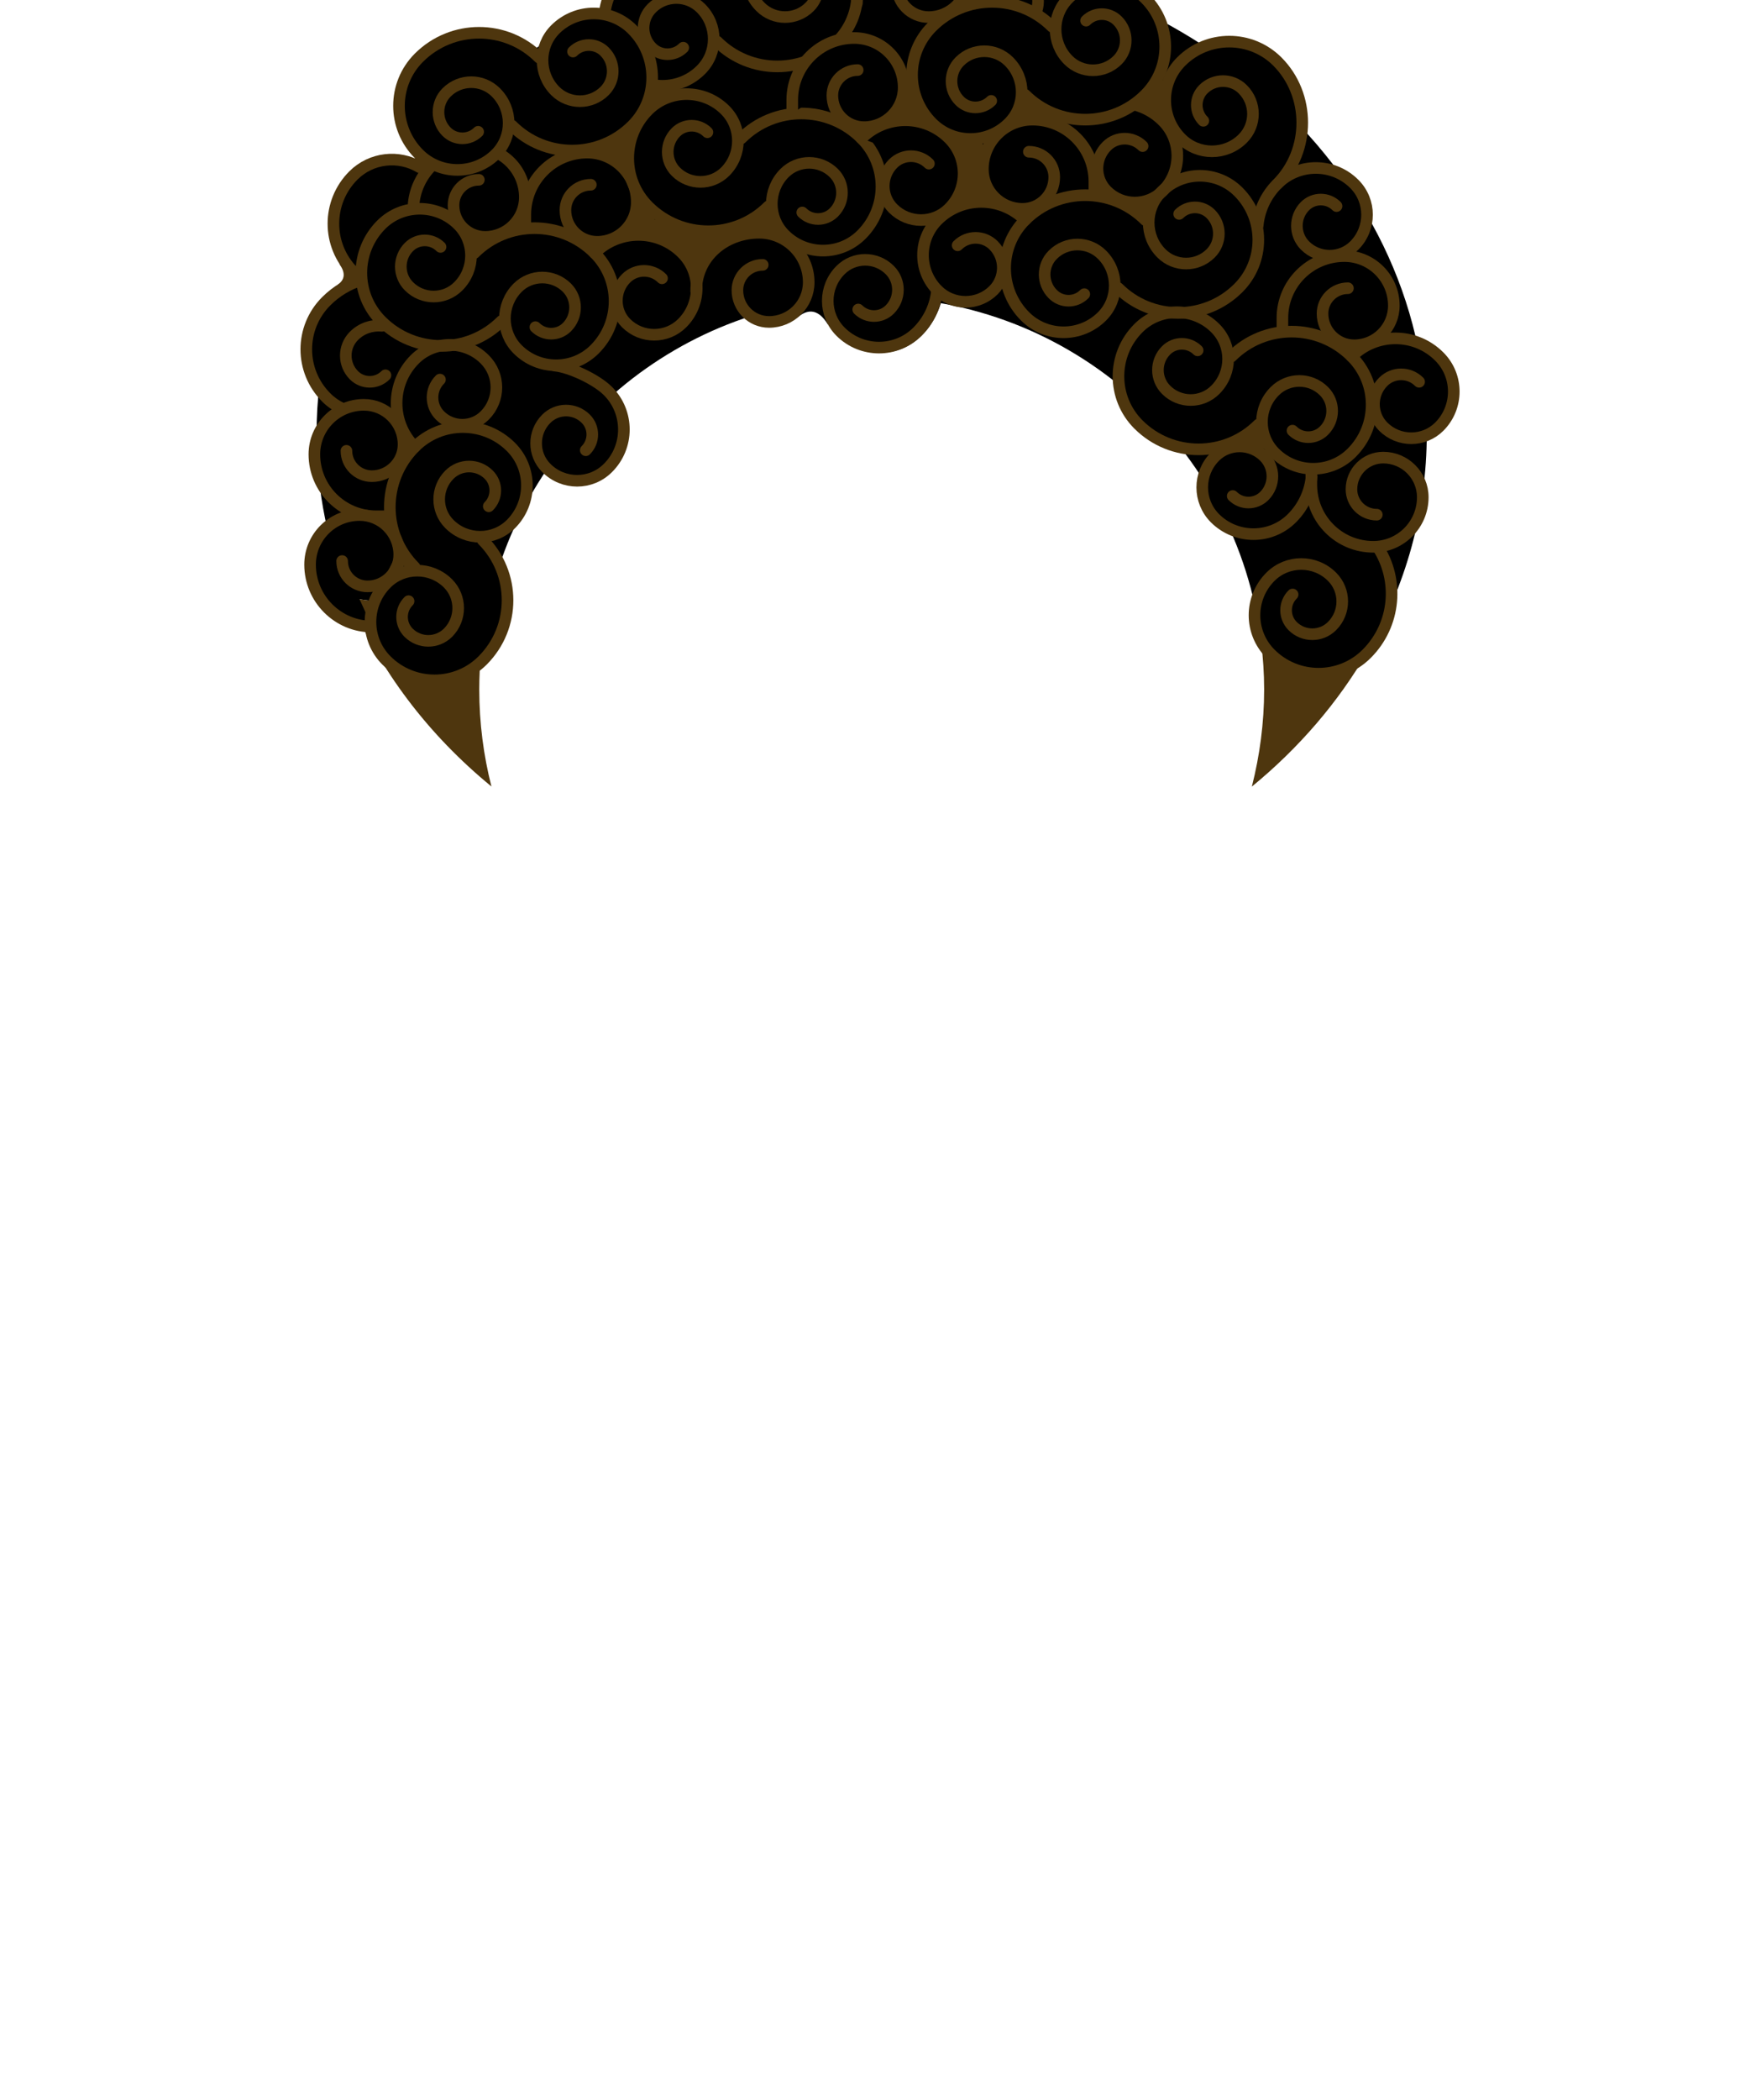 <svg version="1.2" baseProfile="tiny-ps" xmlns="http://www.w3.org/2000/svg" viewBox="0 0 302 362" width="302" height="362">
	<title>footium-batch-all1</title>
	<style>
		tspan { white-space:pre }
		.shp0 { fill: #000000 } 
		.shp1 { fill: #000000;stroke: #4e360e;stroke-linecap:round;stroke-linejoin:round;stroke-width: 2 } 
		.shp2 { fill: #4e360e } 
		.shp3 { fill: none;stroke: #4e360e;stroke-linecap:round;stroke-linejoin:round;stroke-width: 2 } 
	</style>
	<g id="background5">
	</g>
	<g id="ears5">
	</g>
	<g id="neck5">
	</g>
	<g id="heads5">
	</g>
	<g id="face5">
	</g>
	<g id="haircut10">
		<g id="haircut6">
			<path id="&lt;Path&gt;" class="shp0" d="M235.89 112.3C242.41 101.02 246.08 88.28 246.08 74.79C246.08 28.69 203.22 -8.68 150.34 -8.68C97.47 -8.68 54.6 28.69 54.6 74.79C54.6 84.72 56.6 94.25 60.26 103.09C64.75 103.67 75.81 105.22 83.84 106.36C89.72 74.98 117.25 51.22 150.34 51.22C184.91 51.22 213.41 77.15 217.5 110.61L217.53 110.58C221.85 117.56 227.97 118.14 235.89 112.3Z" />
			<path id="&lt;Path&gt;" class="shp1" d="M174.67 -4.19C177.08 -4.19 179.04 -2.23 179.04 0.19C179.04 3.21 176.6 5.66 173.58 5.66C169.8 5.66 166.74 2.6 166.74 -1.18C166.74 -5.9 170.57 -9.72 175.28 -9.72C181.18 -9.72 185.96 -4.94 185.96 0.96L185.96 3.29" />
			<g id="&lt;Group&gt;">
				<path id="&lt;Path&gt;" class="shp2" d="M215.91 135.61C224.03 128.95 230.82 121.07 235.89 112.3C227.97 118.14 221.85 117.56 217.53 110.58L217.5 110.61C217.84 113.32 218.03 116.07 218.03 118.87C218.03 124.65 217.27 130.25 215.91 135.61Z" />
			</g>
			<g id="&lt;Group&gt;">
				<path id="&lt;Path&gt;" class="shp1" d="M123.68 7.16C129.41 12.88 138.69 12.88 144.42 7.16C149 2.57 149 -4.86 144.42 -9.44C140.75 -13.11 134.81 -13.11 131.15 -9.44C128.21 -6.51 128.21 -1.75 131.15 1.18C133.49 3.53 137.3 3.53 139.64 1.18C141.52 -0.7 141.52 -3.74 139.64 -5.62C138.14 -7.12 135.71 -7.12 134.2 -5.62" />
				<path id="&lt;Path&gt;" class="shp1" d="M128.37 -4.55C122.64 -10.28 113.35 -10.28 107.63 -4.55C103.04 0.03 103.04 7.46 107.63 12.04C111.29 15.71 117.24 15.71 120.9 12.04C123.83 9.11 123.83 4.35 120.9 1.42C118.56 -0.93 114.75 -0.93 112.41 1.42C110.53 3.3 110.53 6.34 112.41 8.22C113.91 9.72 116.34 9.72 117.84 8.22" />
			</g>
			<path id="&lt;Path&gt;" class="shp0" d="M142 49.11L140.19 49.11L137.65 54.64C139.58 53.07 141.28 53.49 142.77 55.91L145.59 52.03L142 49.11Z" />
			<path id="&lt;Path&gt;" class="shp1" d="M61.94 47.77C61.6 47.48 61.26 47.18 60.94 46.86C56.36 42.27 56.36 34.85 60.94 30.26C64.04 27.16 68.78 26.68 72.38 28.83" />
			<g id="&lt;Group&gt;">
				<path id="&lt;Path&gt;" class="shp2" d="M84.76 135.59C83.4 130.25 82.66 124.65 82.66 118.88C82.66 114.6 83.08 110.42 83.84 106.36C75.81 105.22 64.75 103.67 60.26 103.09C65.42 115.57 73.89 126.68 84.76 135.59Z" />
			</g>
			<path id="&lt;Path&gt;" class="shp1" d="M62.32 48.28C60.11 48.96 58.02 50.18 56.27 51.93C51.68 56.51 51.68 63.94 56.27 68.52C57.06 69.32 57.97 69.95 58.94 70.4" />
			<path id="&lt;Path&gt;" class="shp0" d="M132.64 38.25C127.88 38.25 124.02 42.11 124.02 46.88C124.02 51.64 127.88 55.5 132.64 55.5C137.41 55.5 141.27 51.64 141.27 46.88C141.27 42.11 137.41 38.25 132.64 38.25Z" />
			<path id="&lt;Path&gt;" class="shp0" d="M162.93 47.81C162.93 54.97 158.08 60.78 152.1 60.78C146.12 60.78 141.27 54.97 141.27 47.81C141.27 40.66 146.12 34.85 152.1 34.85C158.08 34.85 162.93 40.66 162.93 47.81Z" />
			<path id="&lt;Path&gt;" class="shp3" d="M86.5 55.34C80.78 61.07 71.49 61.07 65.76 55.34C61.18 50.76 61.18 43.33 65.76 38.74C69.43 35.08 75.37 35.08 79.04 38.74C81.97 41.68 81.97 46.43 79.04 49.36C76.69 51.71 72.89 51.71 70.54 49.36C68.66 47.49 68.66 44.44 70.54 42.57C72.04 41.07 74.48 41.07 75.98 42.57" />
			<path id="&lt;Path&gt;" class="shp3" d="M81.81 43.63C87.54 37.9 96.83 37.9 102.56 43.63C107.14 48.21 107.14 55.64 102.56 60.22C98.89 63.89 92.95 63.89 89.28 60.22C86.35 57.29 86.35 52.54 89.28 49.6C91.63 47.26 95.43 47.26 97.78 49.6C99.65 51.48 99.65 54.52 97.78 56.4C96.28 57.9 93.84 57.9 92.34 56.4" />
			<path id="&lt;Path&gt;" class="shp3" d="M102.56 43.63C106.73 39.46 113.49 39.46 117.66 43.63C121 46.97 121 52.38 117.66 55.71C114.99 58.38 110.66 58.38 107.99 55.71C105.86 53.58 105.86 50.11 107.99 47.98C109.7 46.27 112.47 46.27 114.18 47.98" />
			<path id="&lt;Path&gt;" class="shp3" d="M190.14 18.1C193.73 17.1 197.73 18.02 200.55 20.84C203.89 24.17 203.89 29.58 200.55 32.92C197.88 35.59 193.56 35.59 190.89 32.92C188.75 30.78 188.75 27.32 190.89 25.19C192.59 23.48 195.36 23.48 197.07 25.19" />
			<path id="&lt;Path&gt;" class="shp3" d="M101.9 31.85C99.48 31.85 97.52 33.81 97.52 36.23C97.52 39.25 99.97 41.69 102.99 41.69C106.77 41.69 109.83 38.63 109.83 34.86C109.83 30.14 106 26.31 101.28 26.31C95.39 26.31 90.6 31.1 90.6 36.99L90.6 39.33" />
			<path id="&lt;Path&gt;" class="shp1" d="M159.07 -6.89C156.66 -6.89 154.7 -4.93 154.7 -2.52C154.7 0.5 157.15 2.95 160.17 2.95C163.94 2.95 167 -0.11 167 -3.88C167 -8.6 163.18 -12.43 158.46 -12.43C152.56 -12.43 147.78 -7.64 147.78 -1.75L147.78 0.59" />
			<path id="&lt;Path&gt;" class="shp3" d="M82.59 31C80.17 31 78.22 32.96 78.22 35.38C78.22 38.4 80.66 40.84 83.68 40.84C87.46 40.84 90.52 37.78 90.52 34.01C90.52 29.29 86.69 25.46 81.98 25.46C76.45 25.46 71.9 29.67 71.35 35.05" />
			<path id="&lt;Path&gt;" class="shp3" d="M131.55 45.66C129.13 45.66 127.18 47.62 127.18 50.04C127.18 53.06 129.62 55.5 132.64 55.5C136.42 55.5 139.48 52.44 139.48 48.67C139.48 43.95 135.65 40.13 130.94 40.13C125.04 40.13 120.07 44.29 120.07 50.19" />
			<g id="&lt;Group&gt;">
				<path id="&lt;Path&gt;" class="shp1" d="M132.54 35.57C126.81 41.3 117.52 41.3 111.79 35.57C107.21 30.99 107.21 23.56 111.79 18.97C115.46 15.31 121.4 15.31 125.07 18.97C128 21.91 128 26.66 125.07 29.6C122.72 31.94 118.92 31.94 116.57 29.6C114.7 27.72 114.7 24.68 116.57 22.8C118.07 21.3 120.51 21.3 122.01 22.8" />
				<path id="&lt;Path&gt;" class="shp1" d="M127.85 23.86C133.57 18.13 142.86 18.13 148.59 23.86C153.17 28.44 153.17 35.87 148.59 40.45C144.92 44.12 138.98 44.12 135.31 40.45C132.38 37.52 132.38 32.77 135.31 29.83C137.66 27.49 141.46 27.49 143.81 29.83C145.69 31.71 145.69 34.75 143.81 36.63C142.31 38.13 139.87 38.13 138.37 36.63" />
				<path id="&lt;Path&gt;" class="shp1" d="M161.62 50.02C161.37 52.63 160.24 55.18 158.24 57.18C154.58 60.84 148.63 60.84 144.97 57.18C142.03 54.25 142.03 49.49 144.97 46.56C147.31 44.21 151.12 44.21 153.46 46.56C155.34 48.43 155.34 51.48 153.46 53.36C151.96 54.86 149.53 54.86 148.02 53.36" />
				<path id="&lt;Path&gt;" class="shp1" d="M226.21 82.18C225.95 84.79 224.83 87.33 222.82 89.34C219.16 93 213.21 93 209.55 89.34C206.62 86.4 206.62 81.65 209.55 78.72C211.89 76.37 215.7 76.37 218.05 78.72C219.92 80.59 219.92 83.64 218.05 85.51C216.54 87.01 214.11 87.01 212.61 85.51" />
				<path id="&lt;Path&gt;" class="shp1" d="M148.59 23.86C152.76 19.69 159.52 19.69 163.69 23.86C167.03 27.2 167.03 32.61 163.69 35.94C161.02 38.61 156.7 38.61 154.03 35.94C151.89 33.81 151.89 30.35 154.03 28.21C155.73 26.5 158.5 26.5 160.21 28.21" />
				<path id="&lt;Path&gt;" class="shp1" d="M147.93 12.08C145.52 12.08 143.56 14.04 143.56 16.46C143.56 19.48 146.01 21.92 149.03 21.92C152.8 21.92 155.86 18.86 155.86 15.09C155.86 10.37 152.03 6.55 147.32 6.55C141.42 6.55 136.64 11.33 136.64 17.23L136.64 19.56" />
			</g>
			<g id="&lt;Group&gt;">
				<path id="&lt;Path&gt;" class="shp1" d="M217.08 73.17C211.35 78.9 202.07 78.9 196.34 73.17C191.76 68.59 191.76 61.16 196.34 56.58C200 52.91 205.95 52.91 209.61 56.58C212.55 59.51 212.55 64.27 209.61 67.2C207.27 69.55 203.46 69.55 201.12 67.2C199.24 65.32 199.24 62.28 201.12 60.4C202.62 58.9 205.05 58.9 206.56 60.4" />
				<path id="&lt;Path&gt;" class="shp1" d="M216.92 38.87C217.17 36.25 218.3 33.71 220.3 31.71C223.97 28.04 229.91 28.04 233.58 31.71C236.51 34.64 236.51 39.39 233.58 42.33C231.23 44.67 227.43 44.67 225.08 42.33C223.21 40.45 223.21 37.41 225.08 35.53C226.58 34.03 229.02 34.03 230.52 35.53" />
				<path id="&lt;Path&gt;" class="shp1" d="M233.13 61.47C237.3 57.29 244.07 57.29 248.24 61.47C251.57 64.8 251.57 70.21 248.24 73.55C245.57 76.22 241.24 76.22 238.57 73.55C236.44 71.41 236.44 67.95 238.57 65.82C240.28 64.11 243.05 64.11 244.76 65.82" />
				<path id="&lt;Path&gt;" class="shp3" d="M232.48 49.69C230.06 49.69 228.1 51.65 228.1 54.06C228.1 57.08 230.55 59.53 233.57 59.53C237.34 59.53 240.4 56.47 240.4 52.69C240.4 47.98 236.58 44.15 231.86 44.15C225.96 44.15 221.18 48.93 221.18 54.83L221.18 57.17" />
			</g>
			<g id="&lt;Group&gt;">
				<path id="&lt;Path&gt;" class="shp3" d="M71.53 97.8C65.8 92.08 65.8 82.79 71.53 77.06C76.11 72.48 83.54 72.48 88.13 77.06C91.79 80.73 91.79 86.67 88.13 90.34C85.19 93.27 80.44 93.27 77.51 90.34C75.16 87.99 75.16 84.19 77.51 81.84C79.38 79.96 82.43 79.96 84.3 81.84C85.8 83.34 85.8 85.78 84.3 87.28" />
				<path id="&lt;Path&gt;" class="shp1" d="M95.69 63.03C98.3 63.28 102.85 65.41 104.85 67.41C108.52 71.07 108.52 77.02 104.85 80.68C101.92 83.62 97.16 83.62 94.23 80.68C91.88 78.34 91.88 74.53 94.23 72.19C96.11 70.31 99.15 70.31 101.03 72.19C102.53 73.69 102.53 76.12 101.03 77.62" />
				<path id="&lt;Path&gt;" class="shp3" d="M71.53 77.06C67.36 72.89 67.36 66.13 71.53 61.96C74.87 58.62 80.28 58.62 83.61 61.96C86.28 64.63 86.28 68.95 83.61 71.62C81.48 73.76 78.02 73.76 75.88 71.62C74.17 69.91 74.17 67.14 75.88 65.44" />
				<path id="&lt;Path&gt;" class="shp3" d="M59.75 77.72C59.75 80.13 61.71 82.09 64.13 82.09C67.15 82.09 69.6 79.64 69.6 76.62C69.6 72.85 66.54 69.79 62.76 69.79C58.04 69.79 54.22 73.61 54.22 78.33C54.22 84.23 59 89.01 64.9 89.01L67.23 89.01" />
			</g>
			<g id="&lt;Group&gt;">
				<path id="&lt;Path&gt;" class="shp3" d="M192.85 49.65C198.58 55.38 207.86 55.38 213.59 49.65C218.17 45.07 218.17 37.64 213.59 33.06C209.92 29.39 203.98 29.39 200.32 33.06C197.38 35.99 197.38 40.75 200.32 43.68C202.66 46.02 206.47 46.02 208.81 43.68C210.69 41.8 210.69 38.76 208.81 36.88C207.31 35.38 204.88 35.38 203.37 36.88" />
				<path id="&lt;Path&gt;" class="shp3" d="M197.54 37.94C191.81 32.22 182.52 32.22 176.8 37.94C172.21 42.53 172.21 49.96 176.8 54.54C180.46 58.2 186.41 58.2 190.07 54.54C193 51.61 193 46.85 190.07 43.92C187.73 41.57 183.92 41.57 181.58 43.92C179.7 45.79 179.7 48.84 181.58 50.71C183.08 52.22 185.51 52.22 187.01 50.71" />
				<path id="&lt;Path&gt;" class="shp3" d="M176.8 37.94C172.63 33.77 165.86 33.77 161.69 37.94C158.36 41.28 158.36 46.69 161.69 50.03C164.36 52.7 168.69 52.7 171.36 50.03C173.49 47.89 173.49 44.43 171.36 42.29C169.65 40.58 166.88 40.58 165.17 42.29" />
				<path id="&lt;Path&gt;" class="shp3" d="M177.45 26.16C179.87 26.16 181.83 28.12 181.83 30.54C181.83 33.56 179.38 36.01 176.36 36.01C172.58 36.01 169.52 32.95 169.52 29.17C169.52 24.45 173.35 20.63 178.07 20.63C183.97 20.63 188.75 25.41 188.75 31.31L188.75 33.65" />
			</g>
			<g id="&lt;Group&gt;">
				<path id="&lt;Path&gt;" class="shp1" d="M88.31 21.66C94.03 27.39 103.32 27.39 109.05 21.66C113.63 17.08 113.63 9.65 109.05 5.07C105.38 1.4 99.44 1.4 95.77 5.07C92.84 8 92.84 12.75 95.77 15.69C98.12 18.03 101.92 18.03 104.27 15.69C106.15 13.81 106.15 10.77 104.27 8.89C102.77 7.39 100.33 7.39 98.83 8.89" />
				<path id="&lt;Path&gt;" class="shp1" d="M93 9.95C87.27 4.22 77.98 4.22 72.25 9.95C67.67 14.53 67.67 21.96 72.25 26.55C75.92 30.21 81.86 30.21 85.53 26.55C88.46 23.61 88.46 18.86 85.53 15.93C83.18 13.58 79.38 13.58 77.03 15.93C75.16 17.8 75.16 20.85 77.03 22.72C78.54 24.22 80.97 24.22 82.47 22.72" />
				<path id="&lt;Path&gt;" class="shp1" d="M220.3 31.71C226.03 25.98 226.04 16.34 220.31 10.61C215.73 6.03 208.3 6.03 203.72 10.61C200.05 14.28 200.05 20.22 203.72 23.89C206.65 26.82 211.41 26.82 214.34 23.89C216.69 21.54 216.69 17.74 214.34 15.39C212.46 13.51 209.42 13.51 207.54 15.39C206.04 16.89 206.04 19.33 207.54 20.83" />
			</g>
			<g id="&lt;Group&gt;">
				<path id="&lt;Path&gt;" class="shp1" d="M176.79 16.33C182.52 22.06 191.81 22.06 197.53 16.33C202.12 11.75 202.12 4.32 197.53 -0.27C193.87 -3.93 187.92 -3.93 184.26 -0.27C181.33 2.67 181.33 7.42 184.26 10.36C186.6 12.7 190.41 12.7 192.75 10.36C194.63 8.48 194.63 5.44 192.75 3.56C191.25 2.06 188.82 2.06 187.32 3.56" />
				<path id="&lt;Path&gt;" class="shp1" d="M181.48 4.62C175.75 -1.11 166.47 -1.11 160.74 4.62C156.16 9.2 156.16 16.63 160.74 21.21C164.4 24.88 170.35 24.88 174.01 21.21C176.95 18.28 176.95 13.53 174.01 10.59C171.67 8.25 167.86 8.25 165.52 10.59C163.64 12.47 163.64 15.51 165.52 17.39C167.02 18.89 169.45 18.89 170.96 17.39" />
			</g>
			<path id="&lt;Path&gt;" class="shp2" d="M102.78 25.37L106.73 28.05L108.79 25.37L108.79 23.3L107.66 22.88" />
			<path id="&lt;Path&gt;" class="shp2" d="M105.99 28.05L107.66 28.65L107.89 27.12C108.42 26.07 108.27 25.68 107.43 25.96C106.59 26.23 106.18 26.37 106.18 26.37" />
			<path id="&lt;Path&gt;" class="shp2" d="M110.91 37.5L108.36 39.87L113.48 41.05L118.34 44.4L120.16 46.88L127.02 40.42L110.91 37.5Z" />
			<path id="&lt;Path&gt;" class="shp2" d="M109.83 38.91L110.26 34.43L111.36 34.43L112.82 37.5L113.12 38.91L111.48 39.33" />
			<path id="&lt;Path&gt;" class="shp2" d="M128.28 39.33L132.54 36.34L133.92 39.33L133.39 39.87L129.64 39.87" />
			<path id="&lt;Path&gt;" class="shp1" d="M59.01 96.72C59.01 99.14 60.97 101.09 63.39 101.09C66.41 101.09 68.86 98.65 68.86 95.63C68.86 91.85 65.8 88.79 62.02 88.79C57.3 88.79 53.48 92.62 53.48 97.34C53.48 103.23 58.26 108.02 64.16 108.02" />
			<path id="&lt;Path&gt;" class="shp3" d="" />
			<path id="&lt;Path&gt;" class="shp3" d="M67.92 98.69L69.27 96.03L71.08 97.4L70.79 98.4L69.5 98.69" />
			<path id="&lt;Path&gt;" class="shp1" d="M83.24 93.11C88.97 98.84 88.97 108.13 83.24 113.86C78.66 118.44 71.23 118.44 66.65 113.86C62.98 110.19 62.98 104.25 66.65 100.58C69.58 97.65 74.33 97.65 77.27 100.58C79.61 102.93 79.61 106.73 77.27 109.08C75.39 110.95 72.35 110.95 70.47 109.08C68.97 107.57 68.97 105.14 70.47 103.64" />
			<path id="&lt;Path&gt;" class="shp1" d="M237.6 94.27C241.35 99.96 240.73 107.7 235.72 112.71C231.13 117.29 223.7 117.29 219.12 112.71C215.45 109.04 215.45 103.1 219.12 99.43C222.05 96.5 226.81 96.5 229.74 99.43C232.09 101.78 232.09 105.58 229.74 107.93C227.86 109.81 224.82 109.81 222.94 107.93C221.44 106.43 221.44 103.99 222.94 102.49" />
			<path id="&lt;Path&gt;" class="shp1" d="M65.88 56.17C64.15 56.01 62.37 56.58 61.05 57.9C59.17 59.78 59.17 62.82 61.05 64.7C62.55 66.2 64.98 66.2 66.48 64.7" />
			<path id="&lt;Path&gt;" class="shp2" d="M83.03 42.54L81.33 42.54L81.33 40.84L83.03 40.84L83.03 42.54Z" />
			<path id="&lt;Path&gt;" class="shp2" d="M58.2 49.11C59.52 48.23 59.63 47.02 58.51 45.49L61.91 47.3L61.57 48.53" />
			<path id="&lt;Path&gt;" class="shp3" d="M237.46 88.73C235.05 88.73 233.09 86.77 233.09 84.36C233.09 81.34 235.54 78.89 238.56 78.89C242.33 78.89 245.39 81.95 245.39 85.72C245.39 90.44 241.57 94.27 236.85 94.27C230.95 94.27 226.17 89.49 226.17 83.59L226.17 81.25" />
			<path id="&lt;Path&gt;" class="shp2" d="M213.61 76.13C213.81 76.17 215.29 76.62 218.03 77.47L217.81 74.27L216.37 73.84" />
			<path id="&lt;Path&gt;" class="shp2" d="M164.74 23.96L169.39 23.96L169.73 27.32L170.25 32.24L170.62 34.82L166.59 35.15L164.74 34.67L166.19 29.56L164.74 23.96Z" />
			<path id="&lt;Path&gt;" class="shp2" d="M154.01 20.95L159.19 20.95L157.39 16.23L155.84 15.66L154.01 20.95Z" />
			<path id="&lt;Path&gt;" class="shp2" d="M175.49 20.63C179.2 20.46 180.99 20.36 180.86 20.32C180.67 20.25 179.29 18.75 178.85 18.3C178.55 18 177.63 17.67 176.08 17.3" />
			<path id="&lt;Path&gt;" class="shp3" d="" />
			<path id="&lt;Path&gt;" class="shp2" d="M195.31 35.66L198.12 38.61L198.84 35.15L197.08 35.15" />
			<path id="&lt;Path&gt;" class="shp3" d="M212.39 61.47C218.12 55.74 227.41 55.74 233.13 61.47C237.72 66.05 237.72 73.48 233.13 78.06C229.47 81.73 223.52 81.73 219.86 78.06C216.92 75.13 216.92 70.37 219.86 67.44C222.2 65.09 226.01 65.09 228.35 67.44C230.23 69.32 230.23 72.36 228.35 74.24C226.85 75.74 224.42 75.74 222.92 74.24" />
			<path id="&lt;Path&gt;" class="shp2" d="M112.39 14.79L115.84 15.21L115.84 16.59L111.79 18.97L112.39 14.79Z" />
			<path id="&lt;Path&gt;" class="shp2" d="M196.62 17.98L200.69 20.25L201.55 16.03L201.2 13.88L199.71 13.88L197.23 16.63" />
		</g>
	</g>
	<g id="facialhair10">
	</g>
	<g id="uniform5">
	</g>
</svg>